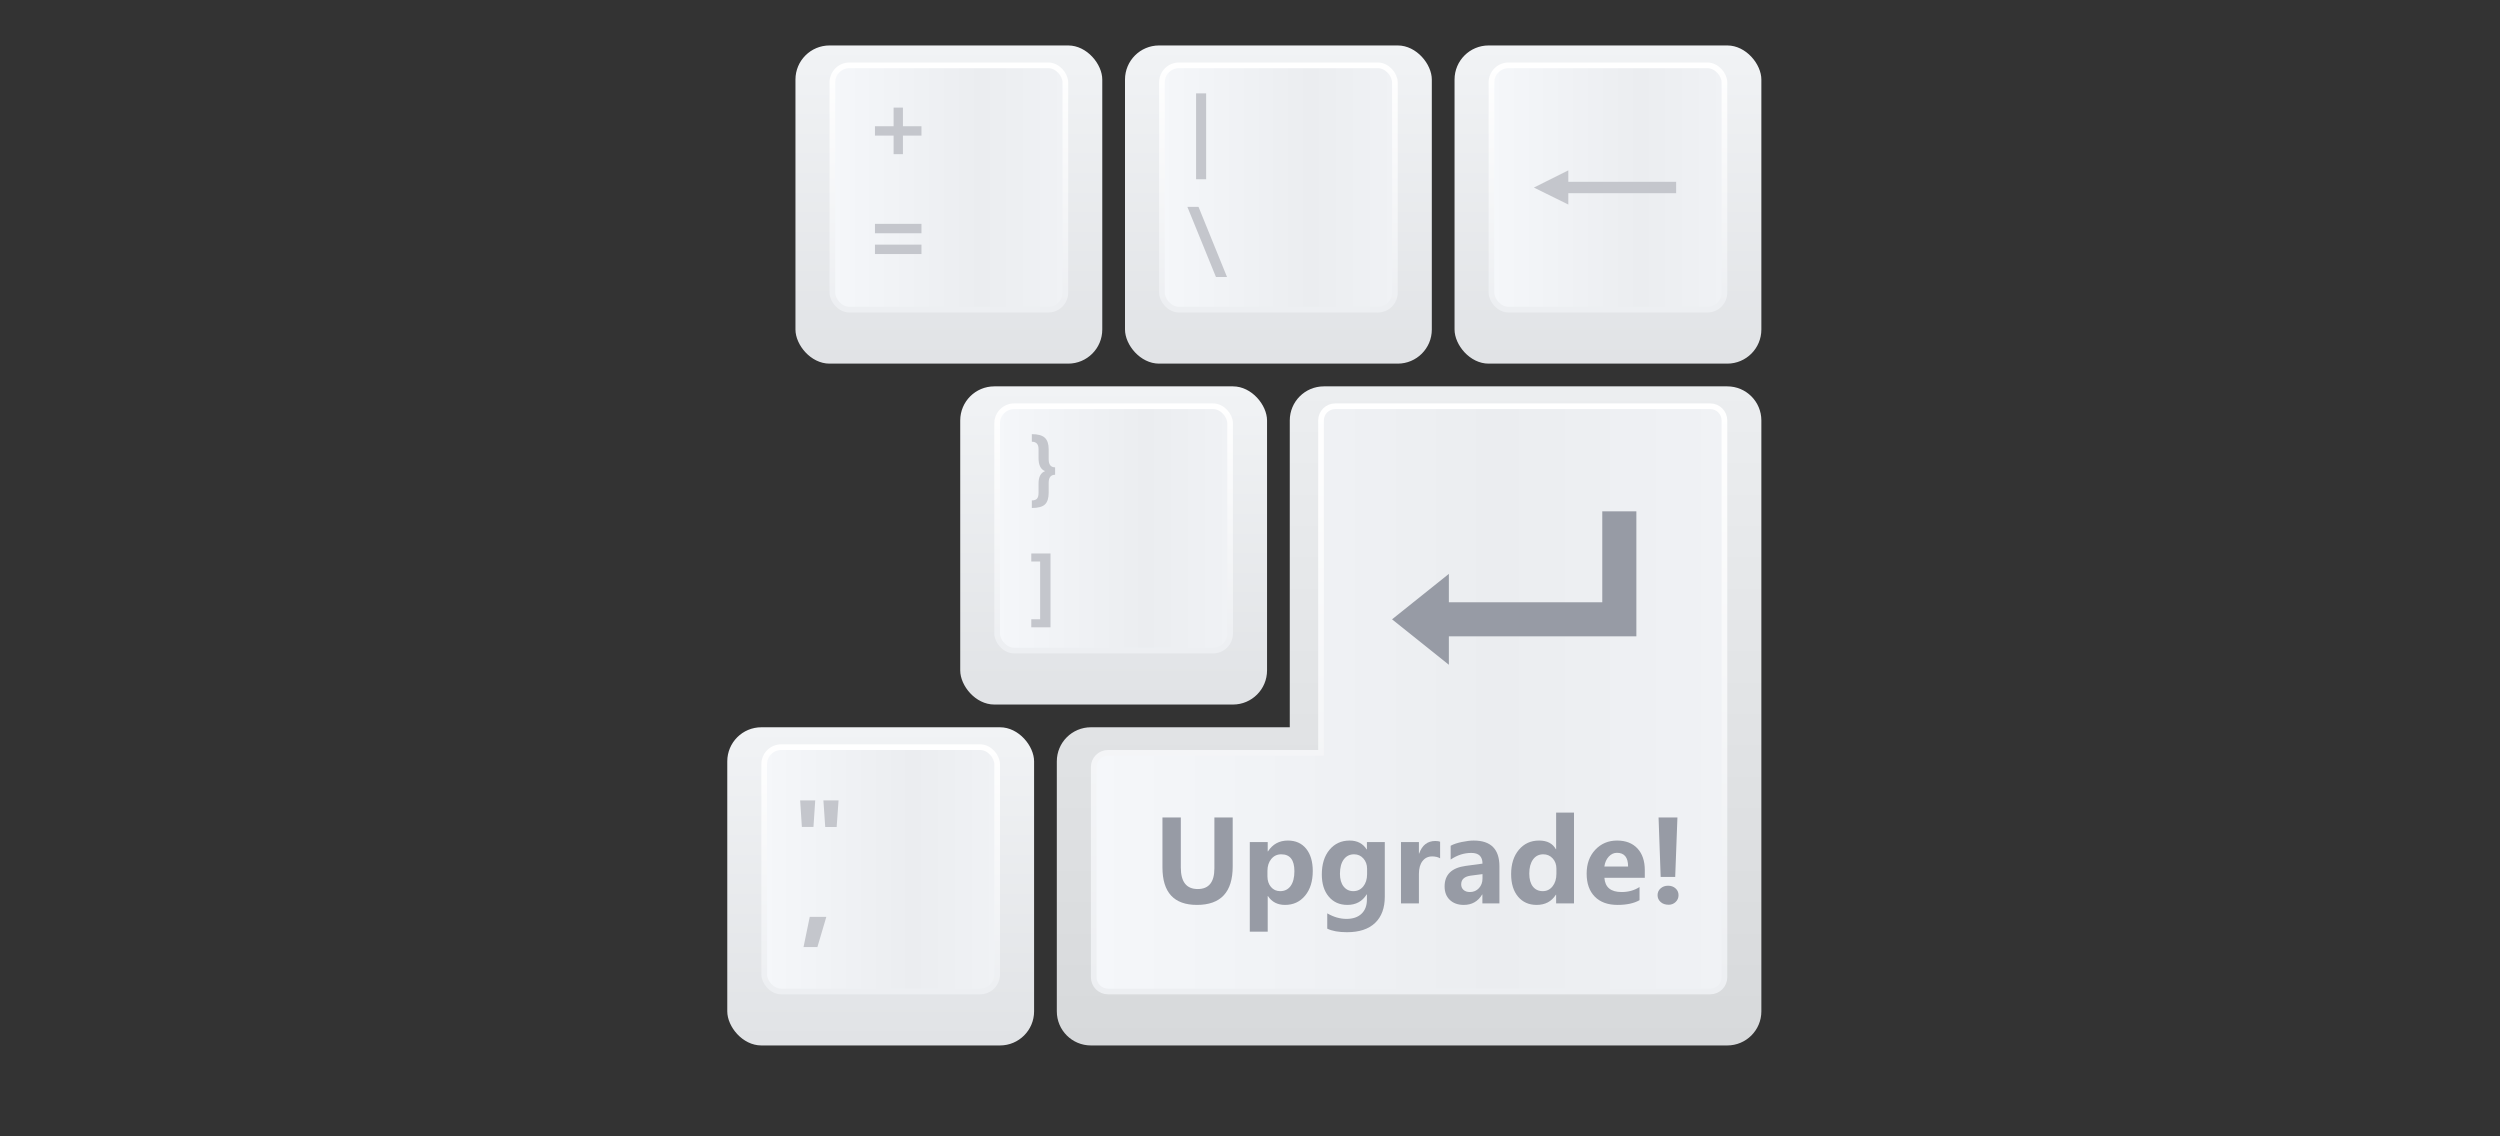 <svg xmlns='http://www.w3.org/2000/svg' viewBox='0 0 440 200' class='design-iconfont'><rect x="0" y="0" width="440" height="200" fill="#333333" stroke="none"/><defs><linearGradient x1='50%' y1='0%' x2='50%' y2='99.459%' id='f4s2n8qef__gi4tfhrz1a'><stop stop-color='#F1F3F5' offset='0%'/><stop stop-color='#E1E3E6' offset='99.191%'/></linearGradient><linearGradient x1='100%' y1='50%' x2='0%' y2='50%' id='f4s2n8qef__h4zkbk8k0c'><stop stop-color='#F0F2F5' offset='0%'/><stop stop-color='#EBEDF0' offset='36.181%'/><stop stop-color='#F5F7FA' offset='100%'/></linearGradient><linearGradient x1='50%' y1='0%' x2='50%' y2='98.366%' id='f4s2n8qef__b72bmu8itb'><stop stop-color='#FFF' offset='0%'/><stop stop-color='#EDEFF2' offset='100%'/></linearGradient><linearGradient x1='50%' y1='0%' x2='50%' y2='98.655%' id='f4s2n8qef__l5oaabdr2d'><stop stop-color='#F1F3F5' offset='0%'/><stop stop-color='#E1E3E6' offset='100%'/></linearGradient><linearGradient x1='50%' y1='0%' x2='50%' y2='99.459%' id='f4s2n8qef__yrue9xkjre'><stop stop-color='#ECEEF0' offset='0%'/><stop stop-color='#D7D9DB' offset='100%'/></linearGradient><linearGradient x1='100%' y1='50%' x2='0%' y2='50%' id='f4s2n8qef__7uokq9jx5g'><stop stop-color='#F0F2F5' offset='0%'/><stop stop-color='#EBEDF0' offset='36.181%'/><stop stop-color='#F5F7FA' offset='100%'/></linearGradient><linearGradient x1='50%' y1='0%' x2='50%' y2='98.366%' id='f4s2n8qef__dgfok8j64f'><stop stop-color='#FFF' offset='0%'/><stop stop-color='#EDEFF2' offset='100%'/></linearGradient></defs><g fill='none' fill-rule='evenodd'><g transform='translate(198 8)'><rect fill='url(#f4s2n8qef__gi4tfhrz1a)' width='54' height='56' rx='6'/><rect stroke='url(#f4s2n8qef__b72bmu8itb)' fill='url(#f4s2n8qef__h4zkbk8k0c)' x='6.5' y='3.5' width='41' height='43' rx='3'/></g><g transform='translate(140 8)'><rect fill='url(#f4s2n8qef__gi4tfhrz1a)' width='54' height='56' rx='6'/><rect stroke='url(#f4s2n8qef__b72bmu8itb)' fill='url(#f4s2n8qef__h4zkbk8k0c)' x='6.5' y='3.5' width='41' height='43' rx='3'/><path d='M8.188 4.93L4.922 4.93 4.922 8.195 3.281 8.195 3.281 4.93 0 4.93 0 3.281 3.281 3.281 3.281 0 4.922 0 4.922 3.281 8.188 3.281z' transform='translate(13.992 10.938)' fill='#C4C6CC' fill-rule='nonzero'/><path d='M8.188,1.656 L0,1.656 L0,0 L8.188,0 L8.188,1.656 Z M8.188,5.312 L0,5.312 L0,3.656 L8.188,3.656 L8.188,5.312 Z' transform='translate(13.992 31.398)' fill='#C4C6CC' fill-rule='nonzero'/></g><g transform='translate(169 68)'><rect fill='url(#f4s2n8qef__l5oaabdr2d)' width='54' height='56' rx='6'/><rect stroke='url(#f4s2n8qef__b72bmu8itb)' fill='url(#f4s2n8qef__h4zkbk8k0c)' x='6.5' y='3.5' width='41' height='43' rx='3'/></g><g transform='translate(128 128)'><rect fill='url(#f4s2n8qef__gi4tfhrz1a)' width='54' height='56' rx='6'/><rect stroke='url(#f4s2n8qef__b72bmu8itb)' fill='url(#f4s2n8qef__h4zkbk8k0c)' x='6.5' y='3.5' width='41' height='43' rx='3'/></g><path d='M2.656,0 L2.344,4.668 L0.303,4.668 L0,0 L2.656,0 Z M6.758,0 L6.426,4.678 L4.414,4.678 L4.092,0 L6.758,0 Z' transform='translate(140.826 140.873)' fill='#C4C6CC' fill-rule='nonzero'/><path d='M4.095,7.144 C3.343,7.153 2.967,7.62 2.967,8.545 L2.967,10.302 C2.967,11.263 2.748,11.953 2.311,12.37 C1.873,12.787 1.103,12.995 0,12.995 L0,11.662 C0.419,11.662 0.721,11.561 0.906,11.358 C1.09,11.155 1.183,10.812 1.183,10.329 L1.183,8.688 C1.183,7.531 1.556,6.809 2.304,6.521 L2.304,6.494 C1.556,6.193 1.183,5.437 1.183,4.225 L1.183,2.639 C1.183,1.768 0.788,1.333 0,1.333 L0,0 C1.071,0 1.833,0.211 2.287,0.632 C2.74,1.054 2.967,1.736 2.967,2.68 L2.967,4.423 C2.967,5.366 3.343,5.838 4.095,5.838 L4.095,7.144 Z' transform='translate(181.602 76.411)' fill='#C4C6CC' fill-rule='nonzero'/><path d='M1.771 15.114L0 15.114 0 0 1.771 0z' transform='translate(210.511 16.434)' fill='#C4C6CC' fill-rule='nonzero'/><path d='M6.979 12.346L5.031 12.346 0 0 1.962 0z' transform='translate(208.979 36.411)' fill='#C4C6CC' fill-rule='nonzero'/><path d='M3.384 12.995L0 12.995 0 11.58 1.559 11.58 1.559 1.415 0 1.415 0 0 3.384 0z' transform='translate(181.506 97.411)' fill='#C4C6CC' fill-rule='nonzero'/><path d='M4.014 0L2.441 5.312 0 5.312 1.094 0z' transform='translate(141.42 161.373)' fill='#C4C6CC' fill-rule='nonzero'/><g transform='translate(256 8)'><rect fill='url(#f4s2n8qef__gi4tfhrz1a)' width='54' height='56' rx='6'/><rect stroke='url(#f4s2n8qef__b72bmu8itb)' fill='url(#f4s2n8qef__h4zkbk8k0c)' x='6.5' y='3.5' width='41' height='43' rx='3'/><path d='M20.024,21.983 L20.023,23.999 L39,24 L39,26 L20.023,25.999 L20.024,28 L13.962,25.011 L20.024,21.983 Z' fill='#C4C6CC'/></g><path d='M192,184 C188.686,184 186,181.314 186,178 L186,134 C186,130.686 188.686,128 192,128 L227,128 L227,74 C227,70.686 229.686,68 233,68 L304,68 C307.314,68 310,70.686 310,74 L310,178 C310,181.314 307.314,184 304,184 L192,184 Z' fill='url(#f4s2n8qef__yrue9xkjre)'/><path d='M301,71.5 C301.69,71.5 302.315,71.78 302.768,72.232 C303.22,72.685 303.5,73.31 303.5,74 L303.5,172 C303.5,172.69 303.22,173.315 302.768,173.768 C302.315,174.22 301.69,174.5 301,174.5 L195,174.5 C194.31,174.5 193.685,174.22 193.232,173.768 C192.78,173.315 192.5,172.69 192.5,172 L192.5,135 C192.5,134.31 192.78,133.685 193.232,133.232 C193.685,132.78 194.31,132.5 195,132.5 L232.5,132.5 L232.5,74 C232.5,73.31 232.78,72.685 233.232,72.232 C233.685,71.78 234.31,71.5 235,71.5 Z' stroke='url(#f4s2n8qef__dgfok8j64f)' fill='url(#f4s2n8qef__7uokq9jx5g)'/><g fill='#979BA5' fill-rule='nonzero'><path d='M12.363,9.482 C12.363,13.994 10.267,16.25 6.074,16.25 C2.025,16.25 0,14.053 0,9.658 L0,0.859 L3.232,0.859 L3.232,9.678 C3.232,12.197 4.225,13.457 6.211,13.457 C8.164,13.457 9.141,12.243 9.141,9.814 L9.141,0.859 L12.363,0.859 L12.363,9.482 Z' transform='translate(204.592 143.014)'/><path d='M18.525,14.688 L18.525,20.957 L15.371,20.957 L15.371,5.186 L18.525,5.186 L18.525,6.836 L18.564,6.836 C19.391,5.56 20.56,4.922 22.07,4.922 C23.444,4.922 24.518,5.402 25.293,6.362 C26.068,7.323 26.455,8.63 26.455,10.283 C26.455,12.087 26.006,13.532 25.107,14.619 C24.209,15.706 23.031,16.25 21.572,16.25 C20.251,16.25 19.248,15.729 18.564,14.688 L18.525,14.688 Z M18.477,11.211 C18.477,11.979 18.685,12.607 19.102,13.096 C19.518,13.584 20.059,13.828 20.723,13.828 C21.51,13.828 22.124,13.522 22.563,12.91 C23.003,12.298 23.223,11.432 23.223,10.312 C23.223,8.333 22.451,7.344 20.908,7.344 C20.192,7.344 19.608,7.617 19.155,8.164 C18.703,8.711 18.477,9.414 18.477,10.273 L18.477,11.211 Z' transform='translate(204.592 143.014)'/><path d='M39.131,14.795 C39.131,16.8 38.56,18.345 37.417,19.429 C36.274,20.513 34.629,21.055 32.48,21.055 C31.022,21.055 29.863,20.846 29.004,20.43 L29.004,17.734 C30.124,18.385 31.253,18.711 32.393,18.711 C33.519,18.711 34.399,18.41 35.034,17.808 C35.669,17.205 35.986,16.37 35.986,15.303 L35.986,14.404 L35.938,14.404 C35.176,15.635 34.043,16.25 32.539,16.25 C31.178,16.25 30.09,15.765 29.272,14.795 C28.455,13.825 28.047,12.526 28.047,10.898 C28.047,9.082 28.498,7.632 29.399,6.548 C30.301,5.464 31.484,4.922 32.949,4.922 C34.277,4.922 35.273,5.439 35.938,6.475 L35.986,6.475 L35.986,5.186 L39.131,5.186 L39.131,14.795 Z M36.016,9.893 C36.016,9.176 35.799,8.573 35.366,8.081 C34.933,7.59 34.388,7.344 33.73,7.344 C32.962,7.344 32.355,7.645 31.909,8.247 C31.463,8.849 31.24,9.694 31.24,10.781 C31.24,11.725 31.455,12.469 31.885,13.013 C32.314,13.556 32.884,13.828 33.594,13.828 C34.31,13.828 34.893,13.551 35.342,12.998 C35.791,12.445 36.016,11.725 36.016,10.84 L36.016,9.893 Z' transform='translate(204.592 143.014)'/><path d='M48.867,8.047 C48.483,7.826 48.018,7.715 47.471,7.715 C46.755,7.715 46.187,7.988 45.767,8.535 C45.347,9.082 45.137,9.834 45.137,10.791 L45.137,15.986 L41.982,15.986 L41.982,5.186 L45.137,5.186 L45.137,7.217 L45.176,7.217 C45.697,5.739 46.644,5 48.018,5 C48.389,5 48.672,5.042 48.867,5.127 L48.867,8.047 Z' transform='translate(204.592 143.014)'/><path d='M50.723,5.84 C51.211,5.566 51.864,5.345 52.681,5.176 C53.498,5.007 54.196,4.922 54.775,4.922 C57.796,4.922 59.307,6.436 59.307,9.463 L59.307,15.986 L56.309,15.986 L56.309,14.414 L56.27,14.414 C55.534,15.638 54.456,16.25 53.037,16.25 C52.015,16.25 51.196,15.959 50.581,15.376 C49.966,14.793 49.658,14.001 49.658,12.998 C49.658,10.928 50.892,9.723 53.359,9.385 L56.328,8.984 C56.328,7.728 55.674,7.1 54.365,7.1 C53.076,7.1 51.862,7.49 50.723,8.271 L50.723,5.84 Z M54.287,11.094 C53.148,11.243 52.578,11.758 52.578,12.637 C52.578,13.04 52.716,13.366 52.993,13.613 C53.27,13.861 53.643,13.984 54.111,13.984 C54.756,13.984 55.286,13.757 55.703,13.301 C56.12,12.845 56.328,12.279 56.328,11.602 L56.328,10.83 L54.287,11.094 Z' transform='translate(204.592 143.014)'/><path d='M72.432,15.986 L69.287,15.986 L69.287,14.463 L69.238,14.463 C68.477,15.654 67.35,16.25 65.859,16.25 C64.486,16.25 63.394,15.765 62.583,14.795 C61.772,13.825 61.367,12.503 61.367,10.83 C61.367,9.059 61.821,7.632 62.729,6.548 C63.638,5.464 64.824,4.922 66.289,4.922 C67.695,4.922 68.678,5.43 69.238,6.445 L69.287,6.445 L69.287,0 L72.432,0 L72.432,15.986 Z M69.336,9.873 C69.336,9.144 69.116,8.54 68.677,8.062 C68.237,7.583 67.689,7.344 67.031,7.344 C66.263,7.344 65.659,7.648 65.22,8.257 C64.78,8.866 64.561,9.691 64.561,10.732 C64.561,11.722 64.772,12.485 65.195,13.022 C65.618,13.56 66.201,13.828 66.943,13.828 C67.64,13.828 68.213,13.545 68.662,12.979 C69.111,12.412 69.336,11.676 69.336,10.771 L69.336,9.873 Z' transform='translate(204.592 143.014)'/><path d='M84.893,11.475 L77.783,11.475 C77.894,13.148 78.903,13.984 80.811,13.984 C82.002,13.984 83.053,13.691 83.965,13.105 L83.965,15.42 C82.982,15.973 81.693,16.25 80.098,16.25 C78.379,16.25 77.043,15.765 76.089,14.795 C75.135,13.825 74.658,12.474 74.658,10.742 C74.658,9.017 75.166,7.616 76.182,6.538 C77.197,5.461 78.473,4.922 80.01,4.922 C81.54,4.922 82.736,5.386 83.599,6.313 C84.461,7.241 84.893,8.516 84.893,10.137 L84.893,11.475 Z M81.953,9.502 C81.953,7.887 81.299,7.08 79.99,7.08 C79.45,7.08 78.971,7.301 78.555,7.744 C78.138,8.187 77.878,8.773 77.773,9.502 L81.953,9.502 Z' transform='translate(204.592 143.014)'/><path d='M90.635,0.859 L90.244,11.328 L87.686,11.328 L87.314,0.859 L90.635,0.859 Z M87.139,14.541 C87.139,14.053 87.318,13.652 87.676,13.34 C88.034,13.027 88.473,12.871 88.994,12.871 C89.521,12.871 89.959,13.029 90.308,13.345 C90.656,13.66 90.83,14.059 90.83,14.541 C90.83,15.01 90.661,15.407 90.322,15.732 C89.984,16.058 89.577,16.221 89.102,16.221 C88.503,16.221 88.026,16.058 87.671,15.732 C87.316,15.407 87.139,15.01 87.139,14.541 Z' transform='translate(204.592 143.014)'/></g><path d='M288,90 L288,112 L255,112 L255,117 L245,109 L255,101 L255,106 L282,106 L282,90 L288,90 Z' fill='#979BA5'/></g></svg>